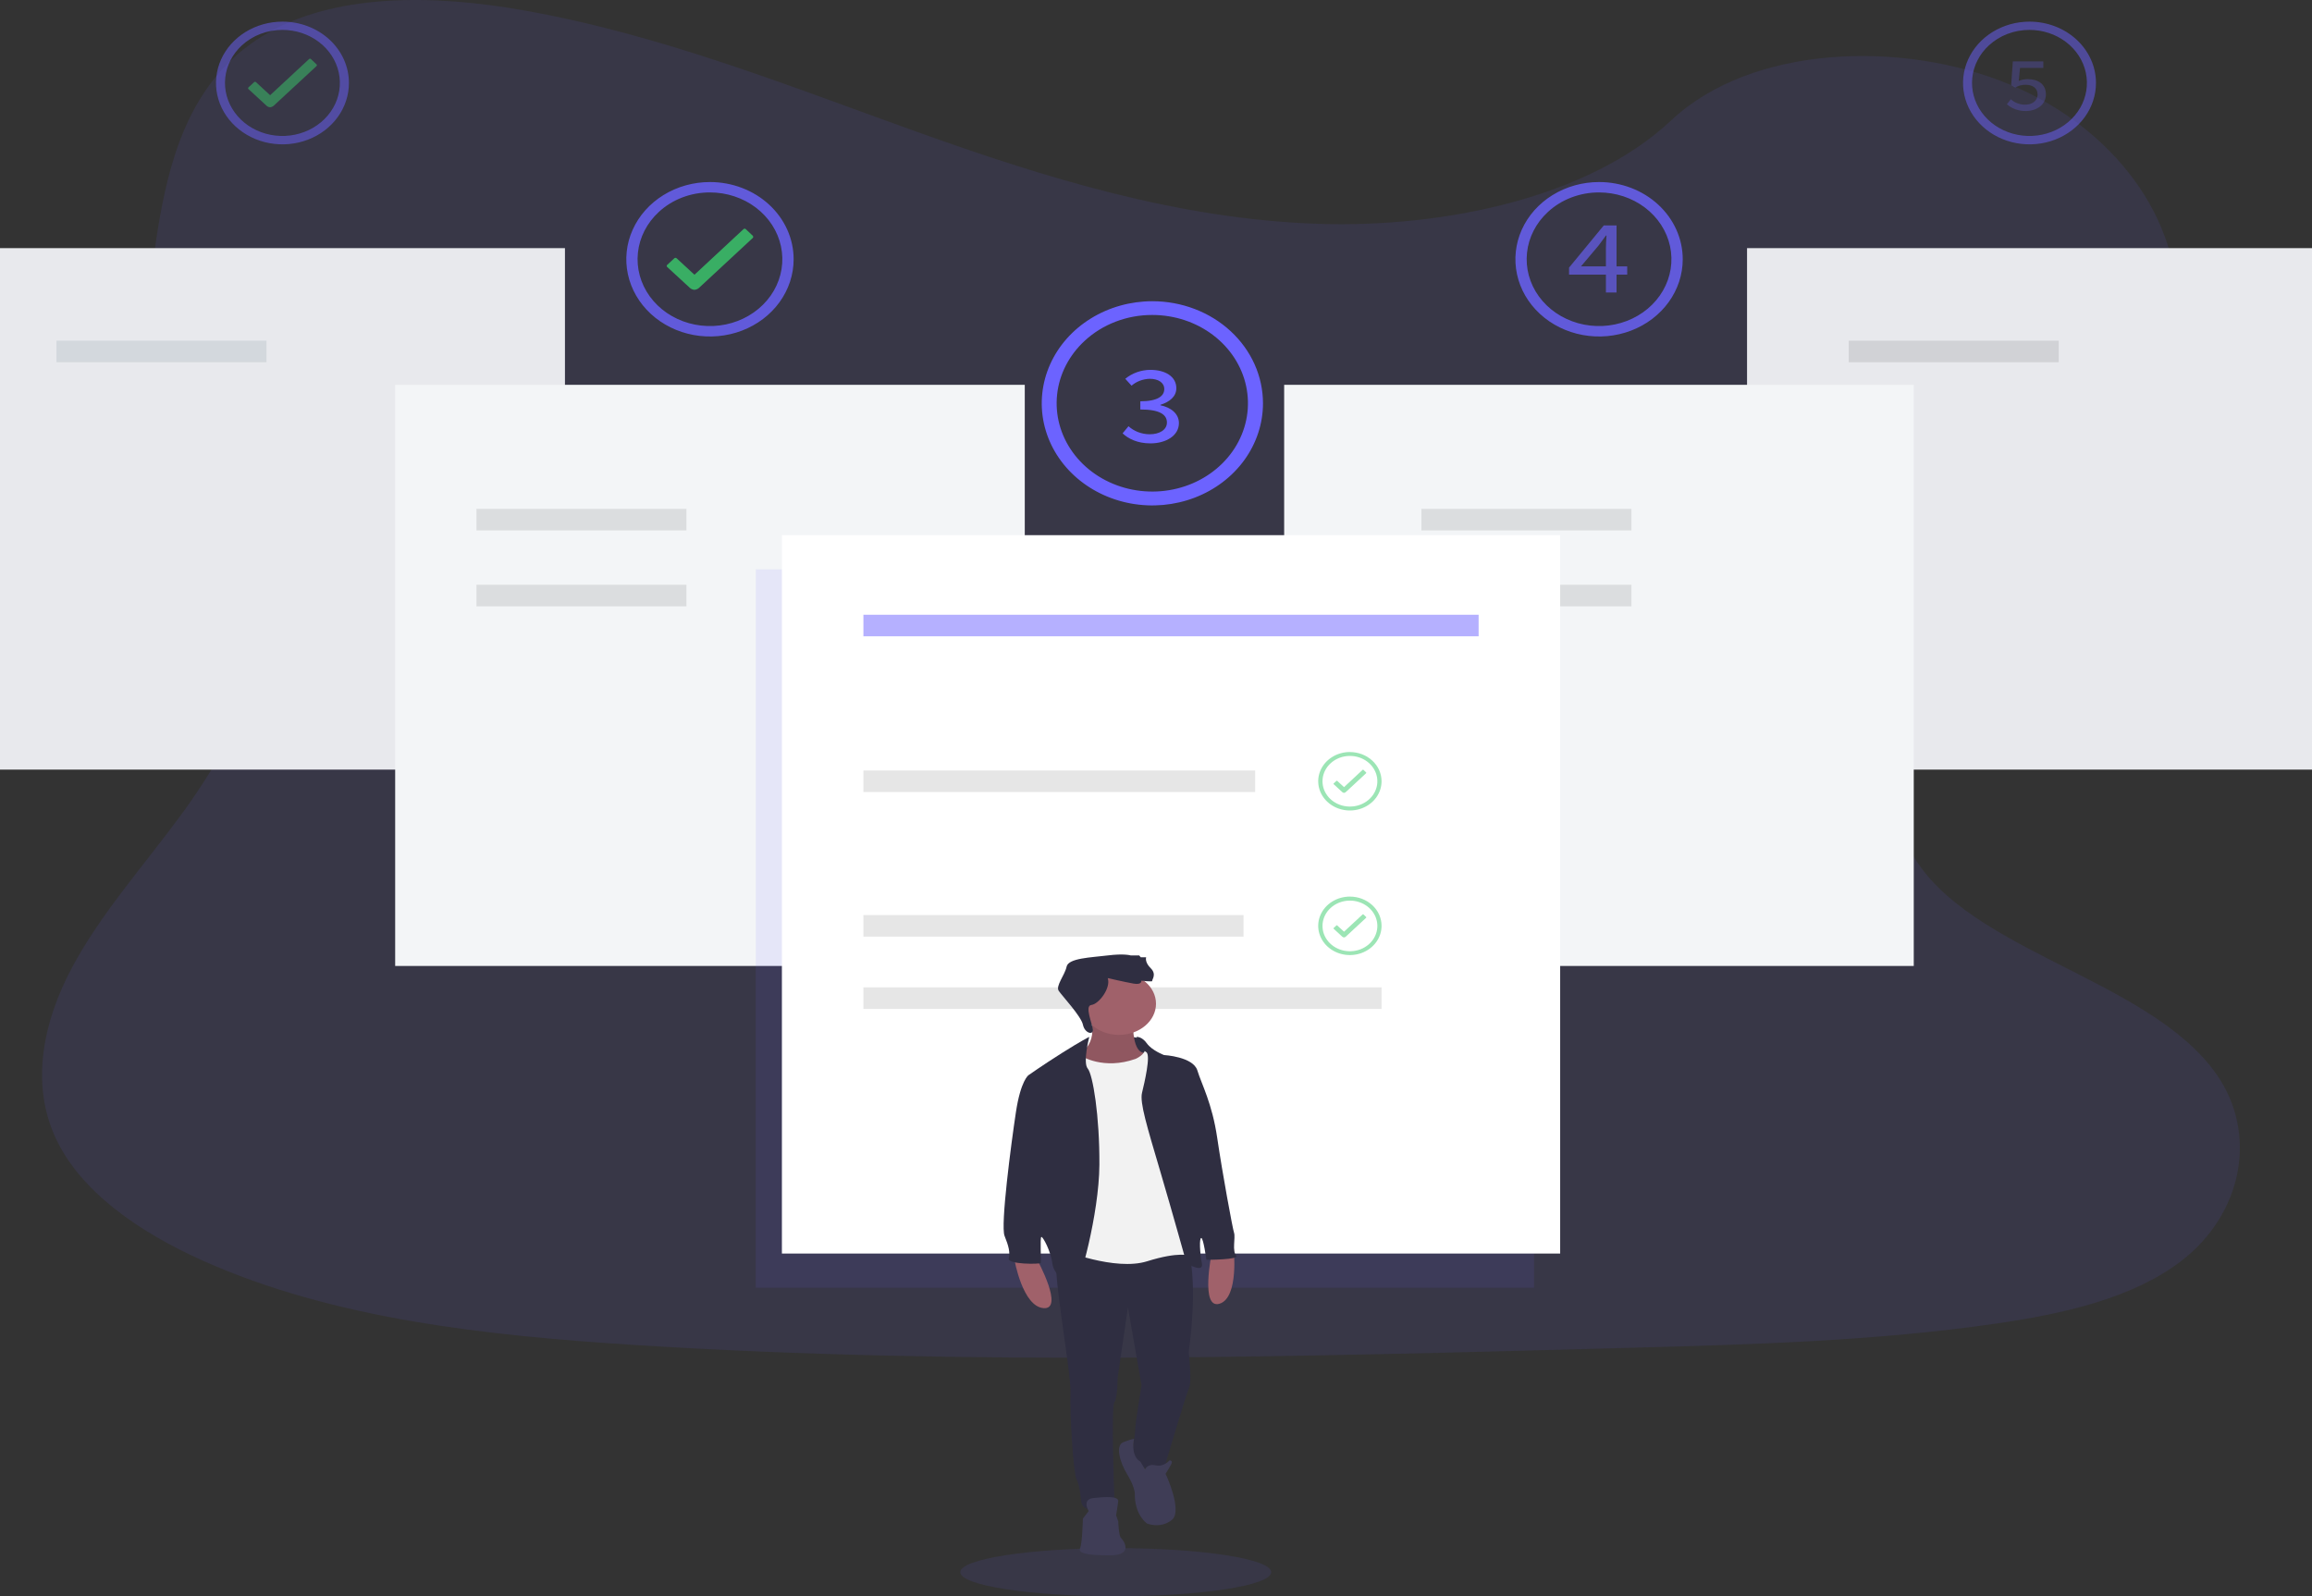 <svg width="643" height="444" viewBox="0 0 643 444" fill="none" xmlns="http://www.w3.org/2000/svg">
<rect x="0" y="0" width="643" height="444" fill="#333333" stroke="none"/>
<g clip-path="url(#clip0)">
<path opacity="0.1" d="M366.831 62.266C327.645 61.014 290.325 49.332 254.687 36.555C219.05 23.777 183.752 9.603 145.505 2.856C120.905 -1.504 92.769 -2.118 72.952 10.061C53.886 21.776 47.71 42.021 44.398 60.768C41.904 74.887 40.439 89.749 47.268 102.968C52.015 112.146 60.431 119.859 66.256 128.646C86.52 159.237 72.195 196.954 50.241 226.818C39.948 240.825 27.991 254.206 20.041 269.102C12.091 283.998 8.416 301.101 15.373 316.316C22.263 331.407 38.689 342.72 56.483 350.685C92.624 366.866 135.194 371.494 176.734 374.121C268.661 379.923 361.073 377.413 453.242 374.893C487.354 373.965 521.611 373.02 555.166 368.152C573.802 365.447 593.037 361.154 606.569 350.791C623.74 337.639 627.997 315.371 616.487 298.877C597.185 271.215 543.832 264.345 530.324 234.66C522.901 218.317 530.523 200.118 541.319 184.965C564.472 152.451 603.276 123.928 605.316 86.77C606.721 61.249 588.067 35.688 559.222 23.61C528.992 10.95 487.063 12.543 464.77 33.492C441.793 55.072 401.421 63.378 366.831 62.266Z" fill="#6C63FF"/>
<path d="M157.123 69.018H0V214.069H157.123V69.018Z" fill="#E8E9ED"/>
<path d="M643 69.018H485.877V214.069H643V69.018Z" fill="#E8E9ED"/>
<path opacity="0.5" d="M88.028 17.903L86.46 16.422C86.429 16.39 86.39 16.364 86.347 16.346C86.305 16.329 86.258 16.32 86.212 16.321C86.165 16.32 86.118 16.328 86.075 16.345C86.032 16.363 85.994 16.389 85.963 16.422L75.126 26.483L71.178 22.844C71.146 22.812 71.108 22.787 71.065 22.77C71.022 22.753 70.976 22.744 70.93 22.744C70.883 22.744 70.837 22.753 70.794 22.77C70.752 22.787 70.713 22.812 70.681 22.844L69.101 24.303C69.067 24.333 69.039 24.369 69.021 24.41C69.002 24.45 68.992 24.494 68.992 24.538C68.992 24.581 69.002 24.625 69.021 24.665C69.039 24.706 69.067 24.742 69.101 24.772L74.078 29.361C74.345 29.634 74.716 29.802 75.113 29.831C75.506 29.799 75.873 29.638 76.149 29.378V29.378L88.034 18.372C88.097 18.308 88.131 18.224 88.131 18.138C88.131 18.051 88.097 17.967 88.034 17.903H88.028Z" fill="#3ACC6C"/>
<path opacity="0.5" d="M78.558 8.317C82.255 8.319 85.835 9.505 88.691 11.671C91.547 13.837 93.501 16.851 94.22 20.198C94.939 23.544 94.379 27.018 92.635 30.026C90.891 33.035 88.072 35.392 84.656 36.697C81.241 38.002 77.442 38.173 73.905 37.182C70.368 36.19 67.313 34.098 65.26 31.26C63.207 28.423 62.283 25.016 62.646 21.621C63.008 18.225 64.635 15.05 67.249 12.638C68.731 11.263 70.493 10.174 72.435 9.432C74.376 8.69 76.457 8.311 78.558 8.317ZM78.558 6.02C74.902 6.02 71.328 7.021 68.288 8.896C65.248 10.771 62.879 13.437 61.48 16.555C60.081 19.674 59.716 23.105 60.429 26.415C61.143 29.726 62.904 32.766 65.49 35.153C68.076 37.539 71.37 39.164 74.956 39.822C78.542 40.479 82.259 40.141 85.636 38.848C89.014 37.556 91.9 35.368 93.931 32.561C95.961 29.754 97.044 26.454 97.043 23.079C97.044 20.838 96.566 18.619 95.638 16.548C94.709 14.478 93.347 12.597 91.631 11.013C89.914 9.428 87.876 8.172 85.633 7.315C83.39 6.459 80.986 6.018 78.558 6.02V6.02Z" fill="#6C63FF"/>
<path opacity="0.8" d="M209.381 65.597L207.407 63.73C207.368 63.691 207.32 63.66 207.267 63.639C207.214 63.617 207.156 63.607 207.098 63.607C207.039 63.605 206.98 63.615 206.926 63.636C206.871 63.657 206.823 63.69 206.783 63.73L193.142 76.418L188.171 71.835C188.132 71.796 188.084 71.765 188.031 71.744C187.978 71.723 187.92 71.712 187.863 71.712C187.804 71.712 187.746 71.723 187.692 71.744C187.637 71.765 187.589 71.796 187.548 71.835L185.556 73.674C185.512 73.712 185.478 73.757 185.454 73.808C185.43 73.858 185.418 73.912 185.418 73.967C185.418 74.022 185.43 74.077 185.454 74.127C185.478 74.178 185.512 74.223 185.556 74.261L191.816 80.029C192.155 80.372 192.623 80.582 193.124 80.616C193.614 80.577 194.073 80.379 194.42 80.057L209.375 66.173C209.444 66.094 209.483 65.995 209.483 65.894C209.483 65.792 209.444 65.693 209.375 65.614L209.381 65.597Z" fill="#3ACC6C"/>
<path opacity="0.8" d="M197.453 53.524C202.11 53.525 206.623 55.017 210.223 57.745C213.823 60.473 216.286 64.269 217.194 68.486C218.102 72.703 217.398 77.08 215.202 80.872C213.006 84.663 209.454 87.635 205.151 89.28C200.848 90.925 196.061 91.141 191.604 89.893C187.147 88.645 183.297 86.009 180.71 82.434C178.122 78.859 176.958 74.566 177.414 70.288C177.87 66.009 179.92 62.009 183.213 58.968C185.078 57.236 187.297 55.862 189.741 54.928C192.186 53.993 194.807 53.516 197.453 53.524V53.524ZM197.453 50.634C192.851 50.634 188.353 51.894 184.526 54.254C180.7 56.615 177.718 59.969 175.956 63.894C174.195 67.819 173.735 72.138 174.632 76.305C175.53 80.472 177.746 84.299 181 87.303C184.254 90.307 188.4 92.353 192.914 93.182C197.427 94.011 202.106 93.585 206.357 91.96C210.609 90.334 214.243 87.581 216.8 84.048C219.356 80.516 220.721 76.363 220.721 72.115C220.722 69.293 220.121 66.5 218.952 63.894C217.783 61.287 216.069 58.919 213.908 56.924C211.747 54.929 209.182 53.347 206.358 52.268C203.535 51.189 200.509 50.634 197.453 50.634V50.634Z" fill="#6C63FF"/>
<path opacity="0.5" d="M564.435 8.317C568.132 8.319 571.712 9.505 574.568 11.671C577.424 13.837 579.378 16.851 580.097 20.198C580.816 23.544 580.256 27.018 578.512 30.026C576.768 33.035 573.949 35.392 570.533 36.697C567.118 38.002 563.319 38.173 559.782 37.182C556.245 36.19 553.19 34.098 551.137 31.26C549.084 28.423 548.16 25.016 548.523 21.621C548.885 18.225 550.512 15.05 553.125 12.638C554.608 11.263 556.37 10.174 558.312 9.432C560.253 8.69 562.334 8.311 564.435 8.317V8.317ZM564.435 6.02C560.779 6.02 557.205 7.021 554.165 8.896C551.125 10.771 548.756 13.437 547.357 16.555C545.958 19.674 545.593 23.105 546.306 26.415C547.02 29.726 548.781 32.766 551.367 35.153C553.953 37.539 557.247 39.164 560.833 39.822C564.419 40.479 568.136 40.141 571.513 38.848C574.891 37.556 577.777 35.368 579.808 32.561C581.838 29.754 582.921 26.454 582.92 23.079C582.921 20.838 582.443 18.619 581.515 16.548C580.586 14.478 579.224 12.597 577.508 11.013C575.791 9.428 573.753 8.172 571.51 7.315C569.267 6.459 566.863 6.018 564.435 6.02V6.02Z" fill="#6C63FF"/>
<path opacity="0.8" d="M444.693 53.524C449.352 53.519 453.868 55.005 457.473 57.729C461.077 60.454 463.547 64.248 464.46 68.465C465.373 72.683 464.674 77.062 462.481 80.856C460.289 84.651 456.738 87.626 452.435 89.274C448.133 90.923 443.344 91.142 438.885 89.896C434.426 88.65 430.574 86.015 427.984 82.44C425.395 78.865 424.228 74.571 424.684 70.291C425.14 66.011 427.189 62.009 430.483 58.968C432.349 57.237 434.569 55.864 437.013 54.93C439.457 53.996 442.078 53.518 444.723 53.524H444.693ZM444.723 50.634C440.122 50.634 435.623 51.894 431.797 54.255C427.97 56.615 424.988 59.969 423.227 63.894C421.466 67.819 421.005 72.138 421.903 76.305C422.8 80.472 425.017 84.299 428.271 87.303C431.525 90.307 435.671 92.353 440.184 93.182C444.698 94.011 449.376 93.585 453.628 91.96C457.879 90.334 461.513 87.581 464.07 84.048C466.627 80.516 467.991 76.363 467.991 72.115C467.992 69.291 467.39 66.495 466.219 63.887C465.048 61.279 463.331 58.909 461.167 56.914C459.003 54.919 456.435 53.337 453.608 52.26C450.781 51.182 447.752 50.63 444.693 50.634H444.723Z" fill="#6C63FF"/>
<path d="M320.489 87.608C326.643 87.612 332.605 89.585 337.36 93.192C342.115 96.799 345.369 101.816 346.566 107.389C347.764 112.962 346.832 118.745 343.928 123.755C341.025 128.764 336.33 132.689 330.644 134.862C324.957 137.034 318.631 137.319 312.742 135.669C306.853 134.018 301.767 130.534 298.348 125.81C294.93 121.085 293.392 115.413 293.995 109.759C294.599 104.105 297.307 98.819 301.659 94.802C304.126 92.513 307.061 90.698 310.293 89.463C313.525 88.228 316.991 87.598 320.489 87.608V87.608ZM320.489 83.785C314.404 83.785 308.457 85.451 303.398 88.571C298.339 91.692 294.396 96.127 292.067 101.317C289.739 106.506 289.129 112.216 290.316 117.725C291.503 123.234 294.433 128.295 298.736 132.267C303.038 136.238 308.52 138.943 314.487 140.039C320.455 141.135 326.64 140.572 332.262 138.423C337.883 136.273 342.687 132.633 346.068 127.963C349.448 123.293 351.252 117.802 351.252 112.185C351.253 108.455 350.458 104.762 348.912 101.316C347.367 97.87 345.101 94.739 342.244 92.102C339.387 89.464 335.995 87.372 332.262 85.945C328.53 84.519 324.529 83.784 320.489 83.785V83.785Z" fill="#6C63FF"/>
<path d="M285.003 107.037H109.903V268.683H285.003V107.037Z" fill="#F3F5F7"/>
<path d="M532.243 107.037H357.144V268.683H532.243V107.037Z" fill="#F3F5F7"/>
<path opacity="0.1" d="M74.103 94.768H15.7V100.76H74.103V94.768Z" fill="#17404F"/>
<path opacity="0.1" d="M572.555 94.768H514.152V100.76H572.555V94.768Z" fill="black"/>
<path d="M415.625 323.28C417.52 326.136 428.624 331.239 428.624 331.239C428.624 331.239 428.721 319.787 426.808 316.931C425.896 315.56 424.431 314.58 422.737 314.206C421.042 313.833 419.256 314.096 417.771 314.938C416.287 315.78 415.225 317.132 414.821 318.696C414.416 320.261 414.701 321.91 415.613 323.28H415.625Z" fill="#6C63FF"/>
<path opacity="0.1" d="M190.908 141.541H132.505V147.532H190.908V141.541Z" fill="black"/>
<path opacity="0.1" d="M274.994 194.209H240.126V200.201H274.994V194.209Z" fill="black"/>
<path opacity="0.1" d="M291.76 234.42H240.126V240.411H291.76V234.42Z" fill="black"/>
<path opacity="0.1" d="M190.908 162.657H132.505V168.649H190.908V162.657Z" fill="black"/>
<path opacity="0.1" d="M453.721 141.541H395.318V147.532H453.721V141.541Z" fill="black"/>
<path opacity="0.1" d="M453.721 162.657H395.318V168.649H453.721V162.657Z" fill="black"/>
<path d="M312.212 120.536L313.847 118.557C315.42 119.979 317.53 120.781 319.732 120.793C322.493 120.793 324.539 119.546 324.539 117.528C324.539 115.337 322.578 113.895 317.141 113.895V111.62C321.984 111.62 323.801 110.15 323.801 108.211C323.801 106.456 322.172 105.36 319.756 105.36C317.874 105.412 316.076 106.091 314.695 107.272L312.957 105.36C314.866 103.785 317.329 102.901 319.889 102.873C324.073 102.873 327.155 104.729 327.155 107.982C327.155 110.273 325.339 111.771 322.723 112.599V112.722C325.526 113.28 327.875 114.996 327.875 117.674C327.875 121.206 324.243 123.325 319.956 123.325C316.311 123.319 313.811 122.039 312.212 120.536Z" fill="#6C63FF"/>
<g opacity="0.8">
<path opacity="0.8" d="M446.625 69.029C446.625 67.956 446.728 66.587 446.788 65.513H446.637C445.971 66.464 445.214 67.408 444.536 68.353L439.692 74.088H452.552V76.396H436.374V74.44L446.031 62.702H449.585V81.365H446.625V69.029Z" fill="#6C63FF"/>
</g>
<g opacity="0.5">
<path opacity="0.5" d="M558.145 28.998L559.24 27.617C560.3 28.576 561.723 29.115 563.206 29.121C565.156 29.121 566.688 28.048 566.688 26.287C566.688 24.526 565.337 23.576 563.333 23.576C562.318 23.568 561.324 23.839 560.476 24.353L559.337 23.677L559.797 17.076H568.274V18.892H561.795L561.438 22.509C562.227 22.178 563.085 22.01 563.951 22.017C566.73 22.017 568.994 23.336 568.994 26.253C568.994 29.171 566.342 30.876 563.479 30.876C562.499 30.902 561.524 30.75 560.609 30.428C559.693 30.106 558.856 29.62 558.145 28.998V28.998Z" fill="#6C63FF"/>
</g>
<path opacity="0.1" d="M426.638 158.359H210.192V358.175H426.638V158.359Z" fill="#6C63FF"/>
<path d="M433.904 148.857H217.458V348.673H433.904V148.857Z" fill="white"/>
<path opacity="0.5" d="M411.229 170.991H240.126V176.983H411.229V170.991Z" fill="#6C63FF"/>
<path opacity="0.1" d="M349.079 214.315H240.126V220.306H349.079V214.315Z" fill="black"/>
<path opacity="0.1" d="M345.84 254.53H240.126V260.522H345.84V254.53Z" fill="black"/>
<path opacity="0.1" d="M384.232 274.635H240.126V280.627H384.232V274.635Z" fill="black"/>
<path opacity="0.5" d="M379.939 214.846L379.195 214.136C379.162 214.107 379.118 214.092 379.073 214.091C379.03 214.091 378.989 214.107 378.958 214.136L373.794 218.943L371.911 217.204C371.877 217.177 371.834 217.161 371.79 217.16C371.747 217.161 371.706 217.177 371.675 217.204L370.918 217.903C370.902 217.918 370.889 217.935 370.88 217.954C370.871 217.973 370.867 217.994 370.867 218.015C370.867 218.036 370.871 218.056 370.88 218.075C370.889 218.095 370.902 218.112 370.918 218.127L373.291 220.312C373.42 220.442 373.598 220.521 373.788 220.536C373.975 220.521 374.149 220.443 374.278 220.318V220.318L379.939 215.069C379.967 215.037 379.982 214.998 379.982 214.957C379.982 214.917 379.967 214.877 379.939 214.846V214.846Z" fill="#3ACC6C"/>
<path opacity="0.5" d="M375.428 210.262C377.194 210.261 378.905 210.825 380.27 211.858C381.635 212.891 382.57 214.329 382.915 215.927C383.261 217.525 382.995 219.185 382.163 220.622C381.332 222.06 379.986 223.186 378.356 223.811C376.725 224.435 374.91 224.517 373.221 224.045C371.532 223.572 370.072 222.573 369.091 221.218C368.11 219.864 367.669 218.237 367.842 216.615C368.015 214.993 368.791 213.477 370.04 212.325C370.745 211.669 371.585 211.149 372.51 210.795C373.435 210.441 374.427 210.26 375.428 210.262V210.262ZM375.428 209.172C373.685 209.171 371.981 209.647 370.532 210.541C369.082 211.434 367.952 212.704 367.285 214.19C366.617 215.676 366.442 217.312 366.782 218.89C367.121 220.468 367.961 221.918 369.193 223.055C370.425 224.193 371.996 224.968 373.705 225.281C375.415 225.595 377.186 225.434 378.796 224.817C380.406 224.201 381.782 223.158 382.75 221.82C383.717 220.481 384.233 218.908 384.232 217.299C384.229 215.146 383.3 213.082 381.649 211.56C379.998 210.038 377.761 209.183 375.428 209.183V209.172Z" fill="#3ACC6C"/>
<path opacity="0.5" d="M379.939 255.056L379.195 254.352C379.179 254.337 379.16 254.325 379.139 254.317C379.118 254.309 379.096 254.306 379.073 254.307C379.052 254.306 379.03 254.309 379.01 254.317C378.991 254.325 378.973 254.337 378.958 254.352L373.794 259.153L371.911 257.42C371.895 257.405 371.877 257.392 371.856 257.384C371.835 257.375 371.813 257.37 371.79 257.37C371.768 257.37 371.746 257.375 371.726 257.384C371.707 257.392 371.689 257.405 371.675 257.42L370.918 258.113C370.902 258.128 370.889 258.145 370.88 258.164C370.871 258.184 370.867 258.204 370.867 258.225C370.867 258.246 370.871 258.266 370.88 258.286C370.889 258.305 370.902 258.322 370.918 258.337L373.291 260.528C373.42 260.657 373.598 260.737 373.788 260.751C373.974 260.734 374.148 260.657 374.278 260.533V260.533L379.939 255.279C379.967 255.248 379.982 255.208 379.982 255.168C379.982 255.127 379.967 255.088 379.939 255.056V255.056Z" fill="#3ACC6C"/>
<path opacity="0.5" d="M375.428 250.506C377.194 250.505 378.905 251.069 380.27 252.102C381.635 253.135 382.57 254.573 382.915 256.171C383.261 257.769 382.995 259.428 382.163 260.866C381.332 262.303 379.986 263.43 378.356 264.054C376.725 264.678 374.91 264.761 373.221 264.288C371.532 263.816 370.072 262.817 369.091 261.462C368.11 260.107 367.669 258.48 367.842 256.859C368.015 255.237 368.791 253.721 370.04 252.568C370.745 251.913 371.585 251.393 372.51 251.039C373.435 250.685 374.427 250.504 375.428 250.506V250.506ZM375.428 249.388C373.686 249.387 371.982 249.863 370.532 250.756C369.083 251.649 367.953 252.919 367.285 254.405C366.617 255.891 366.442 257.526 366.781 259.104C367.121 260.682 367.959 262.131 369.191 263.269C370.423 264.407 371.992 265.182 373.701 265.497C375.41 265.811 377.182 265.65 378.792 265.035C380.402 264.419 381.778 263.377 382.747 262.039C383.715 260.702 384.232 259.129 384.232 257.521C384.233 256.453 384.005 255.396 383.563 254.409C383.121 253.422 382.473 252.526 381.655 251.77C380.838 251.015 379.867 250.416 378.799 250.007C377.73 249.598 376.585 249.388 375.428 249.388V249.388Z" fill="#3ACC6C"/>
<path opacity="0.1" d="M310.305 444C334.184 444 353.541 441.002 353.541 437.304C353.541 433.606 334.184 430.608 310.305 430.608C286.427 430.608 267.069 433.606 267.069 437.304C267.069 441.002 286.427 444 310.305 444Z" fill="#6C63FF"/>
<g opacity="0.1">
<path opacity="0.1" d="M324.812 434.705L325.314 434.403C321.851 439.221 316.717 436.996 315.118 436.136L315.367 433.112C315.367 433.112 321.96 434.822 325.32 432.659C325.054 433.838 324.812 434.705 324.812 434.705Z" fill="url(#paint0_linear)"/>
</g>
<g opacity="0.1">
<path opacity="0.1" d="M324.812 263.854C324.812 263.854 322.826 271.338 324.315 273.059C325.805 274.781 324.812 263.854 324.812 263.854Z" fill="url(#paint1_linear)"/>
</g>
<g opacity="0.1">
<path opacity="0.1" d="M287.352 257.728C287.352 257.728 289.168 260.522 288.073 263.395C286.977 266.268 287.352 257.728 287.352 257.728Z" fill="url(#paint2_linear)"/>
</g>
<g opacity="0.1">
<path opacity="0.1" d="M283.356 276.346C283.356 276.346 285.511 277.413 285.778 278.978C286.044 280.543 283.356 276.346 283.356 276.346Z" fill="url(#paint3_linear)"/>
</g>
<g opacity="0.1">
<path opacity="0.1" d="M356.308 259.958C354.043 265.217 351.113 267.291 351.113 267.291H349.484C350.332 265.206 352.124 260.925 352.827 259.941C353.529 258.957 347.492 256.677 343.981 255.419C344.52 255.369 345.095 254.625 345.095 254.625C345.095 254.625 358.572 254.692 356.308 259.958Z" fill="url(#paint4_linear)"/>
</g>
<path d="M316.934 288.814C316.934 288.814 313.371 287.858 312.607 288.899C311.842 289.939 313.648 297.482 313.648 297.482L321.5 297.915L318.76 291.635L316.934 288.814Z" fill="#2F2E41"/>
<path d="M288.494 350.456C288.494 350.456 296.06 364.295 290.233 363.86C284.406 363.425 282.145 350.456 282.145 350.456H288.494Z" fill="#A0616A"/>
<path d="M337.007 348.46C337.007 348.46 333.729 364.32 339.188 362.626C344.647 360.932 343.091 347.102 343.091 347.102L337.007 348.46Z" fill="#A0616A"/>
<path d="M315.115 285.401C315.115 285.401 315.033 292.468 318.067 292.836C321.1 293.204 316.345 296.958 316.345 296.958L310.934 297.915L303.146 297.4L299.703 293.425C299.703 293.425 305.77 290.848 303.146 282.824L315.115 285.401Z" fill="#A0616A"/>
<path opacity="0.1" d="M315.115 285.401C315.115 285.401 315.033 292.468 318.067 292.836C321.1 293.204 316.345 296.958 316.345 296.958L310.934 297.915L303.146 297.4L299.703 293.425C299.703 293.425 305.77 290.848 303.146 282.824L315.115 285.401Z" fill="black"/>
<path d="M329.757 345.438C329.757 345.438 333.71 352.845 330.599 376.091C330.599 376.091 331.524 384.304 330.767 385.844C330.01 387.384 323.786 408.283 323.786 408.283C323.786 408.283 315.796 409.823 314.703 405.204C314.703 405.204 315.796 398.604 315.712 397.577C315.628 396.55 317.478 385.331 317.478 385.331L313.694 363.625L310.834 383.204C310.834 383.204 310.834 388.851 309.909 390.097C308.984 391.344 309.909 416.423 309.909 416.423C309.909 416.423 312.516 420.237 308.563 420.31C304.611 420.383 301.078 420.237 300.742 417.817C300.405 415.397 300.237 412.977 299.396 411.51C298.555 410.043 297.462 393.251 297.714 387.384C297.966 381.517 292.163 351.378 294.013 348.225C295.864 345.072 329.757 345.438 329.757 345.438Z" fill="#2F2E41"/>
<path d="M311.207 287.854C316.892 287.854 321.5 283.976 321.5 279.191C321.5 274.406 316.892 270.527 311.207 270.527C305.523 270.527 300.914 274.406 300.914 279.191C300.914 283.976 305.523 287.854 311.207 287.854Z" fill="#A0616A"/>
<path d="M300.701 293.717C300.701 293.717 306.866 297.702 315.817 294.529C315.817 294.529 318.773 293.275 318.52 291.356C318.267 289.438 324.685 306.777 324.685 306.777L331.187 336.954L330.85 349.276C330.85 349.276 327.978 348.021 319.027 350.825C310.075 353.629 295.465 347.652 295.465 347.652L295.972 316L296.478 297.554L297.83 293.496C297.83 293.496 298.505 292.389 300.701 293.717Z" fill="#F2F2F2"/>
<path d="M316.051 288.42C316.051 288.42 317.529 288.208 318.951 290.205C320.374 292.202 323.72 293.459 323.72 293.459C323.72 293.459 331.837 293.903 333.008 297.75C334.179 301.596 337.108 306.848 338.53 316.537C339.953 326.227 342.797 341.687 343.216 342.944C343.634 344.202 342.63 348.048 343.802 349.231C344.973 350.415 335.518 350.415 335.518 350.415C335.518 350.415 334.681 344.35 334.096 344.35C333.51 344.35 333.677 348.418 334.263 351.377C334.849 354.335 329.996 351.377 329.996 351.377C329.996 351.377 326.231 337.84 322.633 325.636C319.035 313.431 316.943 306.7 317.613 303.963C318.282 301.226 320.123 293.385 318.784 292.646C317.445 291.906 316.051 288.42 316.051 288.42Z" fill="#2F2E41"/>
<path d="M302.937 288.413C302.937 288.413 300.763 289.464 295.272 292.936C289.781 296.408 286.037 299.067 286.037 299.067C286.037 299.067 283.874 300.545 282.543 309.335C281.212 318.126 278.216 340.879 279.381 343.76C280.546 346.641 280.962 348.34 280.546 350.039C280.13 351.738 289.282 351.664 289.448 351.295C289.615 350.926 289.199 344.203 289.615 344.056C290.031 343.908 292.277 348.045 292.693 351.517C293.109 354.989 297.935 357.722 299.016 357.722C300.098 357.722 305.672 337.702 305.755 324.036C305.839 310.37 303.925 298.846 302.511 297.22C301.096 295.595 302.937 288.413 302.937 288.413Z" fill="#2F2E41"/>
<path d="M318.458 408.715C318.458 408.715 319.11 407.049 321.393 407.579C323.675 408.109 325.223 406.216 325.223 406.216C325.223 406.216 326.446 406.065 325.631 407.503C324.816 408.942 324.164 409.926 324.164 409.926C324.164 409.926 329.054 420.299 325.875 422.797C322.697 425.295 319.029 423.781 319.029 423.781C319.029 423.781 315.443 421.434 315.606 415.226C315.606 415.226 315.443 413.257 313.487 410.078C311.53 406.898 310.063 402.052 312.427 401.144C314.791 400.235 315.399 400.201 315.399 400.201C315.399 400.201 314.293 404.901 317.15 406.543L318.458 408.715Z" fill="#3F3D56"/>
<path d="M302.777 420.298C302.777 420.298 300.745 417.036 304.132 416.674C307.519 416.312 311.16 416.094 310.991 417.616C310.822 419.138 310.398 421.458 310.398 421.458L310.991 423.125C310.991 423.125 311.16 427.256 311.753 427.764C312.346 428.271 315.563 432.62 308.705 432.62C301.846 432.62 299.814 431.968 300.406 430.59C300.999 429.213 301.168 422.4 301.168 422.4L302.777 420.298Z" fill="#3F3D56"/>
<path d="M308.082 272.06C308.082 272.06 312.793 273.147 315.233 273.582C317.673 274.016 317.421 272.784 317.421 272.784C317.421 272.784 320.618 273.147 320.45 272.857C320.282 272.567 321.796 271.045 320.029 269.306C318.262 267.566 318.767 266.262 318.767 266.262H317.253L316.832 265.755H314.476C314.476 265.755 312.709 265.175 308.082 265.755C303.454 266.334 297.144 266.479 296.639 268.871C296.134 271.262 293.526 274.234 294.451 275.611C295.377 276.988 300.677 282.641 301.182 285.032C301.687 287.424 304.044 287.955 303.959 286.458C303.875 284.96 301.519 279.742 303.538 279.524C305.557 279.307 309.007 274.886 308.082 272.06Z" fill="#2F2E41"/>
</g>
<defs>
<linearGradient id="paint0_linear" x1="6414.69" y1="4395.49" x2="6414.69" y2="4355.21" gradientUnits="userSpaceOnUse">
<stop stop-color="#808080" stop-opacity="0.25"/>
<stop offset="0.54" stop-color="#808080" stop-opacity="0.12"/>
<stop offset="1" stop-color="#808080" stop-opacity="0.1"/>
</linearGradient>
<linearGradient id="paint1_linear" x1="1155.24" y1="5350.07" x2="1155.24" y2="5192.32" gradientUnits="userSpaceOnUse">
<stop stop-color="#808080" stop-opacity="0.25"/>
<stop offset="0.54" stop-color="#808080" stop-opacity="0.12"/>
<stop offset="1" stop-color="#808080" stop-opacity="0.1"/>
</linearGradient>
<linearGradient id="paint2_linear" x1="904.708" y1="3544.16" x2="904.708" y2="3474.01" gradientUnits="userSpaceOnUse">
<stop stop-color="#808080" stop-opacity="0.25"/>
<stop offset="0.54" stop-color="#808080" stop-opacity="0.12"/>
<stop offset="1" stop-color="#808080" stop-opacity="0.1"/>
</linearGradient>
<linearGradient id="paint3_linear" x1="1598.89" y1="1924.19" x2="1598.89" y2="1908.27" gradientUnits="userSpaceOnUse">
<stop stop-color="#808080" stop-opacity="0.25"/>
<stop offset="0.54" stop-color="#808080" stop-opacity="0.12"/>
<stop offset="1" stop-color="#808080" stop-opacity="0.1"/>
</linearGradient>
<linearGradient id="paint4_linear" x1="8492.15" y1="6980.81" x2="8492.15" y2="6693.81" gradientUnits="userSpaceOnUse">
<stop stop-color="#808080" stop-opacity="0.25"/>
<stop offset="0.54" stop-color="#808080" stop-opacity="0.12"/>
<stop offset="1" stop-color="#808080" stop-opacity="0.1"/>
</linearGradient>
<clipPath id="clip0">
<rect width="643" height="444" fill="white"/>
</clipPath>
</defs>
</svg>

